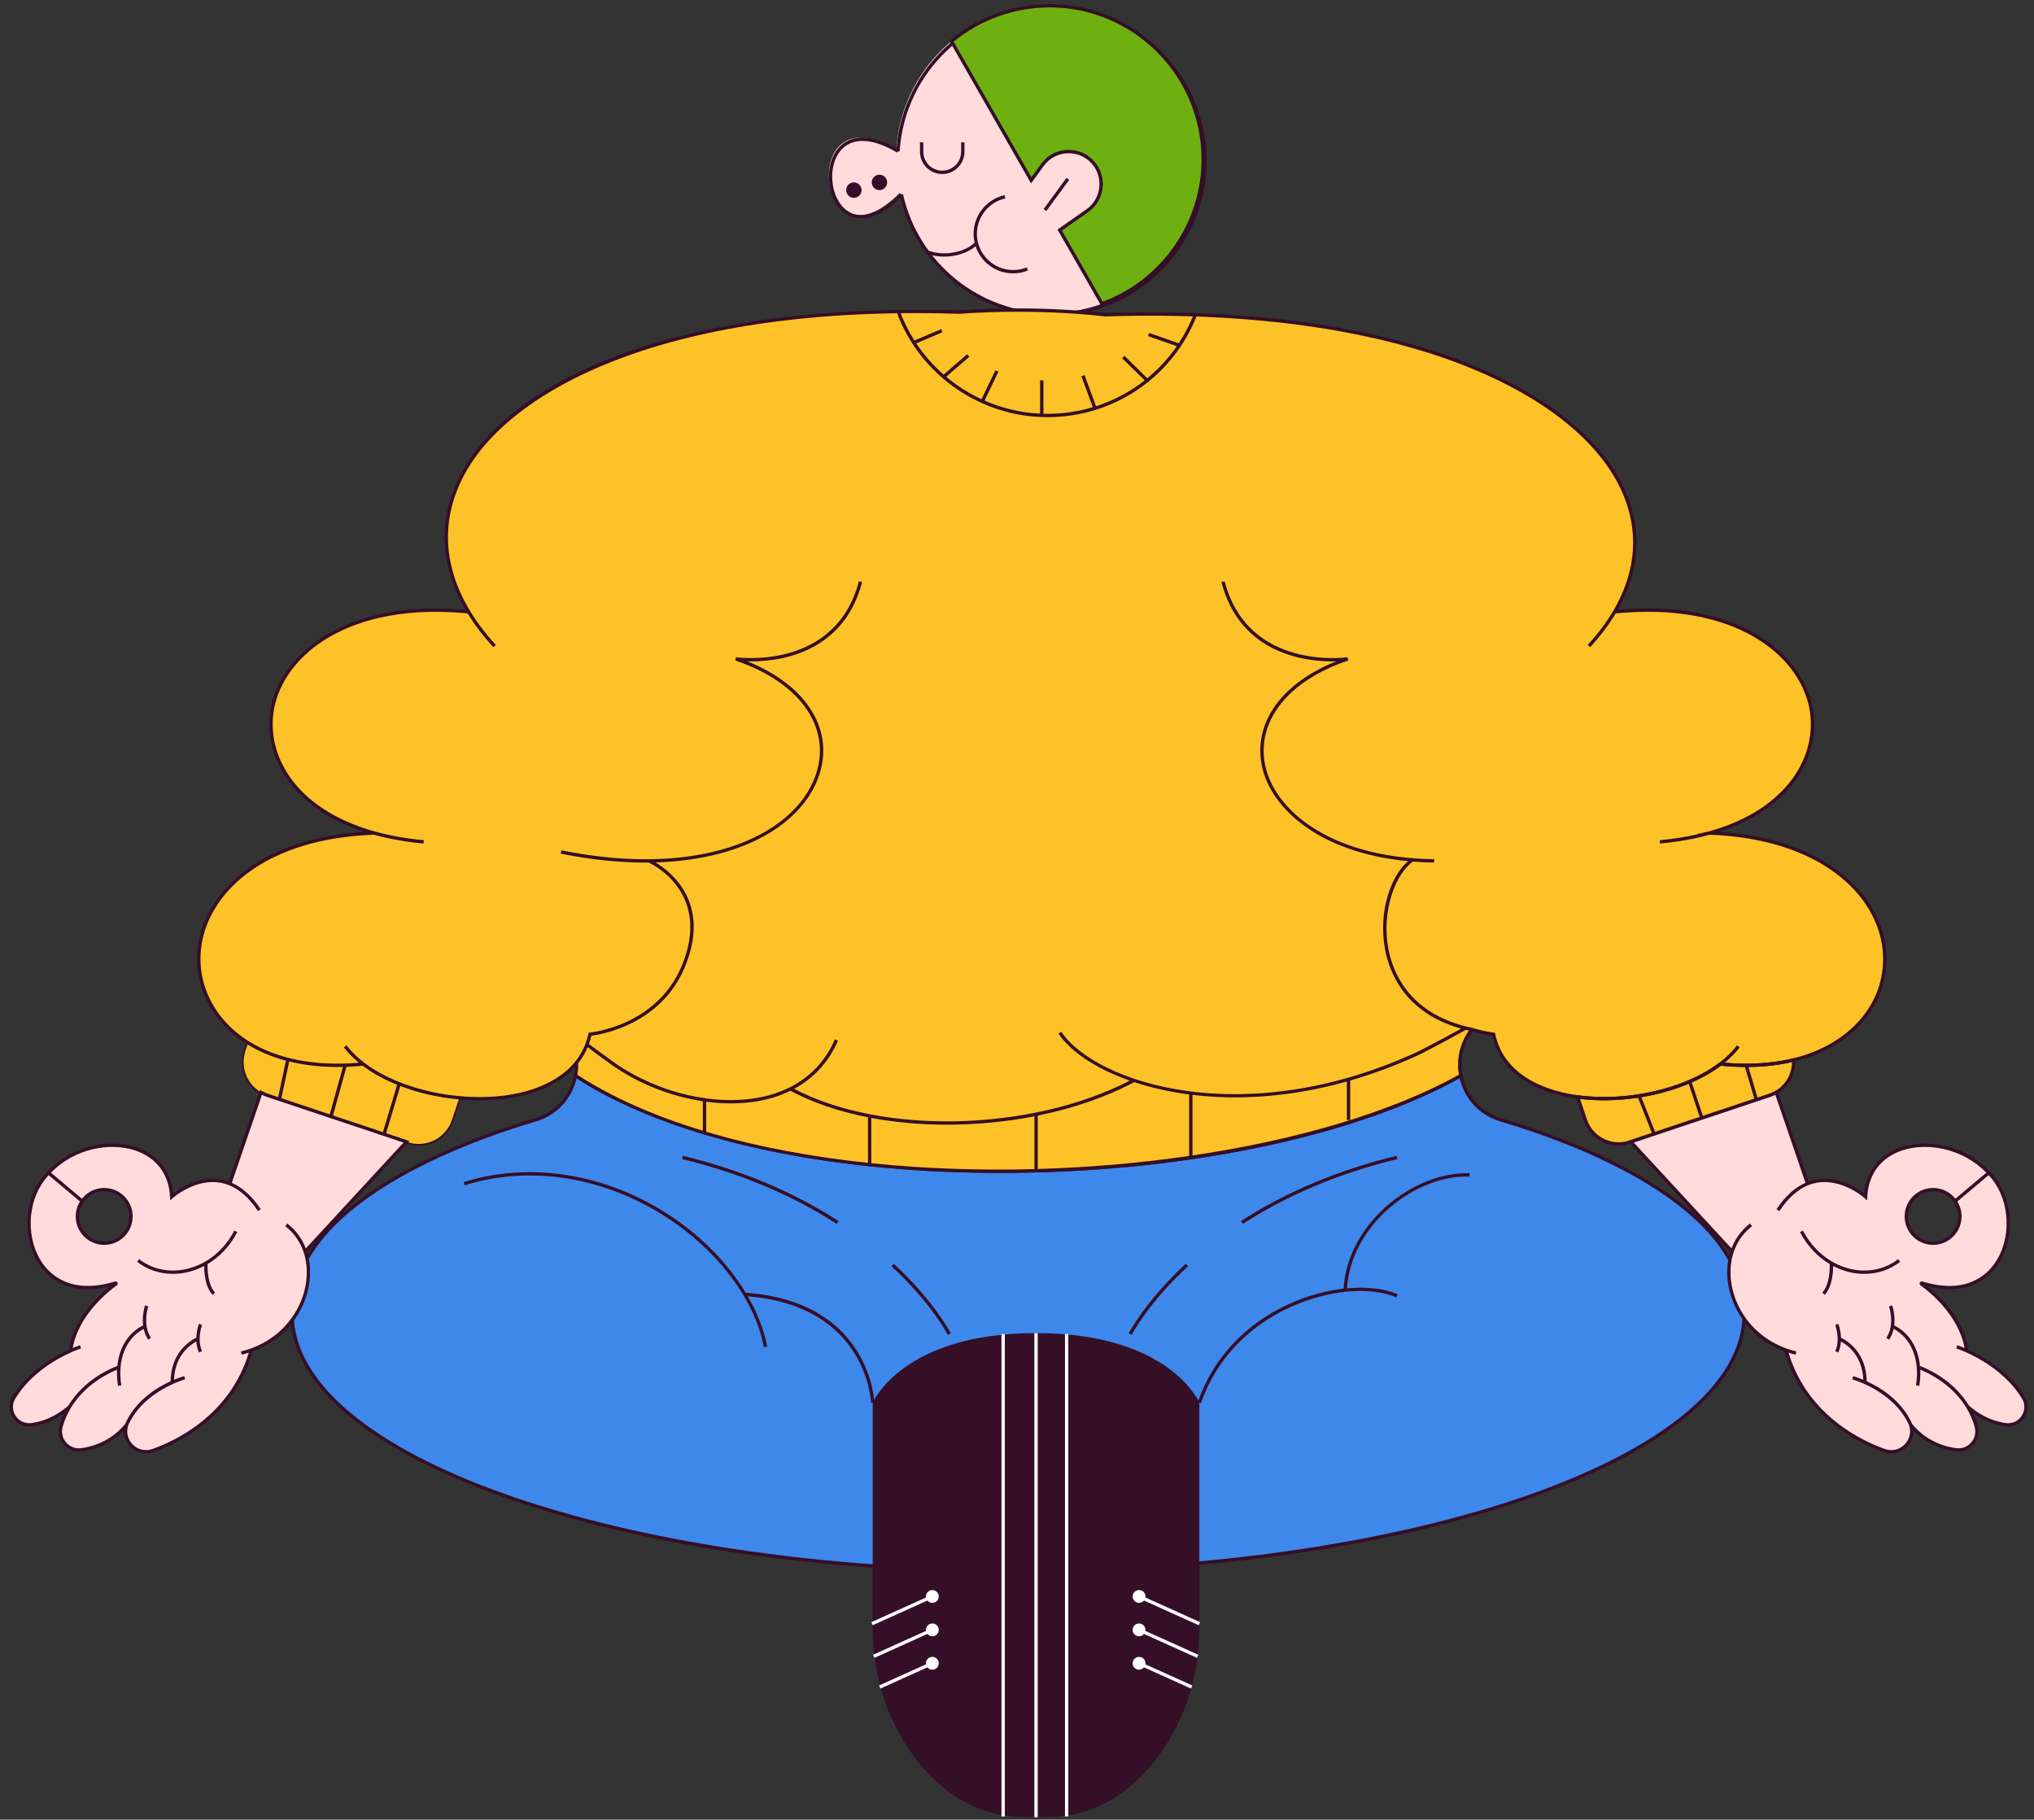 <svg width="608.76px" height="544.622px" viewBox="96.12 155.778 608.76 544.622" fill="none" xmlns="http://www.w3.org/2000/svg"><rect x="96.12" y="155.778" width="608.76" height="544.622" fill="#333333" stroke="none"/><g id="Hobbies Outlines/Meditating"><g id="Outlines"><path id="Stroke 1 (Stroke)" fill-rule="evenodd" clip-rule="evenodd" d="M532.595 475.777C532.593 475.763 532.59 475.741 532.588 475.718L533.583 475.622C533.584 475.628 533.585 475.635 533.587 475.653L533.587 475.654C533.589 475.669 533.592 475.692 533.594 475.717L532.599 475.81C532.598 475.804 532.597 475.796 532.595 475.78" fill="black"/><path id="Stroke 3 (Stroke)" fill-rule="evenodd" clip-rule="evenodd" d="M269.095 475.799C269.093 475.808 269.093 475.813 269.091 475.826L268.096 475.733C268.099 475.701 268.106 475.647 268.108 475.629M269.095 475.799C269.096 475.789 269.098 475.775 269.102 475.744ZM269.102 475.744L268.109 475.623Z" fill="black"/><path id="Fill 5" fill-rule="evenodd" clip-rule="evenodd" d="M170.653 468.648L170.044 470.472C168.546 474.953 170.418 479.926 174.495 482.298C175.09 482.646 175.72 482.93 176.368 483.146L218.238 497.139C220.776 497.988 223.492 497.797 225.886 496.602C228.28 495.408 230.066 493.352 230.914 490.815L232.931 484.779C232.098 484.693 231.21 484.585 230.235 484.448C221.353 483.203 213.026 480.282 206.787 476.223V476.223C205.977 475.696 205.28 475.213 204.664 474.752C203.347 474.88 201.965 474.977 200.454 475.045C192.093 475.433 184.504 474.419 177.9 472.043C175.285 471.1 172.85 469.96 170.653 468.648M221.424 498.662C220.249 498.662 219.07 498.471 217.922 498.088L176.051 484.095C175.339 483.858 174.646 483.544 173.992 483.163C169.508 480.553 167.448 475.083 169.095 470.156L170.104 467.136L170.641 467.47C172.917 468.883 175.473 470.105 178.239 471.101C184.718 473.433 192.174 474.422 200.408 474.047C201.967 473.976 203.384 473.876 204.74 473.739L204.937 473.718L205.113 473.837C205.747 474.32 206.473 474.826 207.333 475.385H207.332C213.451 479.366 221.634 482.233 230.374 483.458C231.581 483.627 232.653 483.752 233.65 483.843L234.278 483.901L231.862 491.131C230.929 493.922 228.966 496.183 226.333 497.497C224.782 498.271 223.109 498.662 221.424 498.662" fill="#350E27"/><path id="Fill 7" fill-rule="evenodd" clip-rule="evenodd" d="M545.271 490.931C539.042 489.089 534.507 483.91 533.319 477.701L533.312 477.706C469.242 513.658 329.979 518.015 268.372 477.706L268.364 477.703V477.702C267.174 483.912 262.64 489.089 256.412 490.931C232.833 497.904 183.515 516.347 183.515 548.9C183.515 591.49 280.815 626.015 400.841 626.015C520.868 626.015 618.167 591.49 618.167 548.9C618.167 516.347 568.851 497.904 545.271 490.931" fill="#3F88EB"/><path id="Fill 9" fill-rule="evenodd" clip-rule="evenodd" d="M400.842 625.515C281.284 625.515 184.016 591.146 184.016 548.9C184.016 516.372 234.744 497.86 256.554 491.411C262.657 489.606 267.254 484.702 268.702 478.517C297.53 497.088 345.278 507.389 399.924 506.804C452.298 506.24 501.958 495.656 532.971 478.469C534.406 484.677 539.011 489.601 545.13 491.411C566.94 497.86 617.668 516.371 617.668 548.9C617.668 591.146 520.401 625.515 400.842 625.515M545.413 490.452C539.435 488.684 534.988 483.762 533.811 477.607L533.723 476.709L533.068 477.271C470.908 512.149 331.516 518.422 268.588 477.255L267.998 476.96L267.873 477.609C266.694 483.763 262.248 488.684 256.271 490.452C234.245 496.965 183.016 515.699 183.016 548.9C183.016 569.726 205.74 589.258 247.002 603.9C288.102 618.484 342.737 626.515 400.842 626.515C458.947 626.515 513.582 618.484 554.682 603.9C595.945 589.258 618.668 569.726 618.668 548.9C618.668 515.698 567.439 496.964 545.413 490.452" fill="#350E27"/><path id="Fill 11" fill-rule="evenodd" clip-rule="evenodd" d="M319.306 542.688C313.516 533.104 304.529 524.213 293.6 517.681C275.089 506.618 253.696 503.665 234.901 509.582L235.202 510.535C253.721 504.705 274.821 507.622 293.087 518.54C309.764 528.507 321.896 544 324.75 558.972L325.732 558.785C324.773 553.753 322.771 548.671 319.936 543.75C355.683 546.684 356.808 575.336 356.815 575.627L357.815 575.604C357.807 575.302 356.683 545.361 319.306 542.688" fill="#350E27"/><path id="Fill 13" fill-rule="evenodd" clip-rule="evenodd" d="M498.243 541.471C492.992 542.073 487.444 543.575 482.158 545.952C468.841 551.941 459.055 562.418 454.604 575.454L455.552 575.777C459.912 563.006 469.507 552.739 482.568 546.864C493.752 541.834 506.111 540.732 514.049 544.055L514.435 543.133C510.281 541.394 504.97 540.827 499.254 541.36C500.55 521.966 520.229 507.243 535.915 507.94L535.958 506.94C519.781 506.252 499.469 521.449 498.243 541.471" fill="#350E27"/><path id="Fill 15" fill-rule="evenodd" clip-rule="evenodd" d="M433.932 554.851L434.825 555.302C434.871 555.209 439.685 545.842 451.682 534.754L451.002 534.02C438.875 545.229 433.98 554.756 433.932 554.851" fill="#350E27"/><path id="Fill 17" fill-rule="evenodd" clip-rule="evenodd" d="M514.361 502.672L514.125 501.699C496.735 505.921 481.063 512.493 467.547 521.233L468.09 522.072C481.511 513.394 497.08 506.866 514.361 502.672" fill="#350E27"/><path id="Fill 19" fill-rule="evenodd" clip-rule="evenodd" d="M363.617 534.02L362.938 534.754C374.922 545.831 379.748 555.209 379.795 555.302L380.688 554.851C380.639 554.756 375.743 545.229 363.617 534.02" fill="#350E27"/><path id="Fill 21" fill-rule="evenodd" clip-rule="evenodd" d="M347.076 521.233C333.559 512.494 317.888 505.921 300.498 501.7L300.262 502.672C317.543 506.867 333.111 513.394 346.533 522.073L347.076 521.233Z" fill="#350E27"/><path id="Fill 23" fill-rule="evenodd" clip-rule="evenodd" d="M406.2 699.532V554.774C366.031 554.774 357.316 575.616 357.316 575.616V643.261C357.316 656.86 361.401 670.231 369.442 681.198C377.021 691.535 388.744 700.748 406.2 699.532" fill="#350E27"/><path id="Fill 25" fill-rule="evenodd" clip-rule="evenodd" d="M406.193 699.532V554.774C446.361 554.774 455.077 575.616 455.077 575.616V643.261C455.077 656.86 450.992 670.231 442.951 681.198C435.372 691.535 423.648 700.748 406.193 699.532" fill="#350E27"/><path id="Fill 27" fill-rule="evenodd" clip-rule="evenodd" d="M405.693 699.64H406.693V554.774H405.693V699.64Z" fill="white"/><path id="Fill 29" fill-rule="evenodd" clip-rule="evenodd" d="M414.855 699.432H415.855V555.077H414.855V699.432Z" fill="white"/><path id="Fill 30" fill-rule="evenodd" clip-rule="evenodd" d="M395.855 699.432H396.855V555.077H395.855V699.432Z" fill="white"/><path id="Fill 31" fill-rule="evenodd" clip-rule="evenodd" d="M438.919 633.898C438.936 633.798 438.95 633.699 438.95 633.594C438.95 632.535 438.091 631.676 437.031 631.676C435.972 631.676 435.113 632.535 435.113 633.594C435.113 634.654 435.972 635.513 437.031 635.513C437.628 635.513 438.153 635.236 438.506 634.809L454.872 642.198L455.284 641.286L438.919 633.898Z" fill="white"/><path id="Fill 32" fill-rule="evenodd" clip-rule="evenodd" d="M438.95 643.594C438.95 642.534 438.091 641.676 437.031 641.676C435.971 641.676 435.113 642.534 435.113 643.594C435.113 644.654 435.971 645.513 437.031 645.513C437.628 645.513 438.153 645.236 438.506 644.809L454.366 651.969L454.778 651.057L438.919 643.898C438.935 643.798 438.95 643.698 438.95 643.594" fill="white"/><path id="Fill 33" fill-rule="evenodd" clip-rule="evenodd" d="M438.95 653.594C438.95 652.534 438.091 651.676 437.031 651.676C435.971 651.676 435.113 652.534 435.113 653.594C435.113 654.654 435.971 655.513 437.031 655.513C437.628 655.513 438.153 655.236 438.506 654.809L452.563 661.156L452.975 660.243L438.919 653.898C438.935 653.798 438.95 653.698 438.95 653.594" fill="white"/><path id="Fill 34" fill-rule="evenodd" clip-rule="evenodd" d="M375.16 631.676C374.1 631.676 373.241 632.534 373.241 633.594C373.241 633.698 373.256 633.798 373.272 633.898L356.908 641.285L357.319 642.197L373.685 634.808C374.037 635.235 374.563 635.513 375.16 635.513C376.219 635.513 377.078 634.654 377.078 633.594C377.078 632.534 376.219 631.676 375.16 631.676" fill="white"/><path id="Fill 35" fill-rule="evenodd" clip-rule="evenodd" d="M375.16 641.676C374.1 641.676 373.241 642.534 373.241 643.594C373.241 643.698 373.256 643.798 373.272 643.898L357.414 651.057L357.825 651.969L373.685 644.808C374.037 645.235 374.563 645.513 375.16 645.513C376.219 645.513 377.078 644.654 377.078 643.594C377.078 642.534 376.219 641.676 375.16 641.676" fill="white"/><path id="Fill 36" fill-rule="evenodd" clip-rule="evenodd" d="M375.161 651.676C374.101 651.676 373.242 652.534 373.242 653.594C373.242 653.698 373.257 653.798 373.273 653.898L359.217 660.243L359.628 661.155L373.686 654.808C374.038 655.235 374.564 655.513 375.161 655.513C376.22 655.513 377.079 654.654 377.079 653.594C377.079 652.534 376.22 651.676 375.161 651.676" fill="white"/><path id="41:18094" fill-rule="evenodd" clip-rule="evenodd" d="M427.031 249.988L426.926 249.982C418.582 249.066 409.918 248.584 401.031 248.584H400.652C394.763 248.584 388.973 248.796 383.308 249.205L383.208 249.202C380.125 249.104 377.098 249.049 374.105 249.02C388.229 274.033 423.154 276.861 441.119 254.446L444.835 249.81C439.061 249.741 433.133 249.794 427.031 249.988" fill="#FFDCDB"/><path id="Fill 38" fill-rule="evenodd" clip-rule="evenodd" d="M374.976 249.53C381.609 260.705 393.22 267.969 406.21 269.021C419.488 270.094 432.394 264.532 440.727 254.134L443.8 250.3C438.244 250.247 432.614 250.311 427.045 250.488L427.024 250.489L426.897 250.482C418.435 249.554 409.742 249.084 401.03 249.084H400.651C394.86 249.084 389.037 249.293 383.343 249.704L383.192 249.702C380.601 249.62 377.906 249.563 374.976 249.53M409.463 270.153C408.356 270.153 407.245 270.108 406.13 270.018C392.518 268.915 380.383 261.158 373.668 249.266L373.242 248.512L374.108 248.521C377.389 248.552 380.37 248.612 383.223 248.703L383.321 248.705C388.988 248.294 394.836 248.084 400.651 248.084H401.03C409.778 248.084 418.508 248.556 426.979 249.486L427.034 249.488C432.955 249.3 438.949 249.24 444.839 249.31L445.865 249.322L441.508 254.759C433.666 264.543 421.875 270.152 409.463 270.153" fill="#350E27"/><path id="41:18098" fill-rule="evenodd" clip-rule="evenodd" d="M410.254 157.5C385.838 157.5 365.879 176.536 364.381 200.574L364.376 200.504C334.347 182.763 340.474 238.721 365.385 213.529L365.379 213.446C369.936 234.039 388.29 249.446 410.254 249.446C435.645 249.446 456.227 228.863 456.227 203.473C456.227 178.083 435.645 157.5 410.254 157.5" fill="#FFDCDB"/><path id="Fill 40" fill-rule="evenodd" clip-rule="evenodd" d="M353.985 212.68C353.985 211.405 352.951 210.371 351.676 210.371C350.401 210.371 349.367 211.405 349.367 212.68C349.367 213.955 350.401 214.989 351.676 214.989C352.951 214.989 353.985 213.955 353.985 212.68" fill="#350E27"/><path id="Fill 41" fill-rule="evenodd" clip-rule="evenodd" d="M361.636 210.371C361.636 209.096 360.602 208.061 359.327 208.061C358.052 208.061 357.018 209.096 357.018 210.371C357.018 211.646 358.052 212.68 359.327 212.68C360.602 212.68 361.636 211.646 361.636 210.371" fill="#350E27"/><path id="Stroke 42 (Stroke)" fill-rule="evenodd" clip-rule="evenodd" d="M364.443 200.177C366.377 176.288 386.365 157.5 410.753 157.5C436.421 157.5 457.226 178.307 457.226 203.973C457.226 229.639 436.421 250.446 410.753 250.446C388.889 250.446 370.564 235.343 365.611 215.003C359.609 220.821 354.57 222.078 350.811 220.592C346.959 219.069 344.736 214.77 344.28 210.362C343.824 205.95 345.111 201.193 348.568 198.692C351.957 196.241 357.215 196.1 364.443 200.177ZM364.814 201.108L364.621 201.434C357.189 197.044 352.178 197.315 349.155 199.502C346.093 201.717 344.839 206.048 345.275 210.259C345.711 214.474 347.814 218.332 351.178 219.662C354.505 220.977 359.352 219.924 365.529 213.677L365.778 213.924L366.367 213.838C370.874 234.207 389.029 249.446 410.753 249.446C435.868 249.446 456.226 229.087 456.226 203.973C456.226 178.859 435.868 158.5 410.753 158.5C386.603 158.5 366.861 177.329 365.379 201.105L364.814 201.108Z" fill="#350E27"/><path id="Fill 43" fill-rule="evenodd" clip-rule="evenodd" d="M415.307 209.025L408.471 218.341L409.278 218.933L416.114 209.617L415.307 209.025Z" fill="#350E27"/><path id="Fill 44" fill-rule="evenodd" clip-rule="evenodd" d="M399.342 236.598C393.363 236.598 388.499 231.734 388.499 225.755C388.499 220.697 392.079 216.243 397.011 215.162L396.798 214.186C391.41 215.366 387.499 220.231 387.499 225.755C387.499 226.668 387.613 227.555 387.81 228.41C384.7 231.485 378.071 232.562 373.71 230.648L373.309 231.564C374.892 232.259 376.756 232.585 378.661 232.585C382.185 232.585 385.83 231.457 388.109 229.481C389.675 234.189 394.114 237.598 399.342 237.598C400.879 237.598 402.375 237.307 403.789 236.734L403.414 235.807C402.12 236.332 400.75 236.598 399.342 236.598" fill="#350E27"/><path id="Fill 45" fill-rule="evenodd" clip-rule="evenodd" d="M378.119 207.858C381.79 207.858 384.777 204.871 384.777 201.2V198.374H383.777V201.2C383.777 204.32 381.239 206.858 378.119 206.858C374.999 206.858 372.461 204.32 372.461 201.2V198.374H371.461V201.2C371.461 204.871 374.448 207.858 378.119 207.858" fill="#350E27"/><path id="41:18105" fill-rule="evenodd" clip-rule="evenodd" d="M456.226 203.473C456.226 178.083 435.644 157.5 410.253 157.5C399.085 157.5 388.856 161.492 380.893 168.115L404.759 209.764L408.093 205.165C412.037 199.726 420.175 199.828 423.981 205.365C427.001 209.762 425.917 215.771 421.55 218.834L413.281 224.636L425.925 246.702C443.598 240.294 456.226 223.359 456.226 203.473" fill="#6EB010"/><path id="Fill 47" fill-rule="evenodd" clip-rule="evenodd" d="M413.943 224.783L426.15 246.087C443.86 239.479 455.727 222.408 455.727 203.473C455.727 178.399 435.328 158 410.255 158C399.808 158 389.628 161.631 381.538 168.232L404.809 208.844L407.689 204.871C409.666 202.146 412.727 200.588 416.095 200.649C419.463 200.691 422.487 202.307 424.394 205.082C427.556 209.684 426.41 216.037 421.839 219.243L413.943 224.783ZM425.702 247.316L412.621 224.488L421.264 218.425C425.388 215.532 426.422 209.801 423.57 205.648C421.849 203.145 419.121 201.687 416.084 201.649C416.043 201.649 416.002 201.648 415.962 201.648C412.972 201.648 410.258 203.032 408.5 205.458L404.712 210.684L380.252 167.999L380.574 167.73C388.895 160.811 399.435 157 410.255 157C435.88 157 456.727 177.848 456.727 203.473C456.727 222.967 444.418 240.529 426.097 247.173L425.702 247.316Z" fill="#350E27"/><path id="Fill 48" fill-rule="evenodd" clip-rule="evenodd" d="M607.735 405.098L607.783 405.087C658.412 390.859 645.093 332.34 579.447 338.887L579.391 338.855C604.89 295.428 547.874 246.133 427.031 249.988L426.925 249.982C418.582 249.066 409.918 248.584 401.031 248.584H400.652C394.763 248.584 388.973 248.796 383.308 249.205L383.208 249.202C262.334 245.349 210.102 295.364 236.375 338.89L236.293 338.878C170.768 332.396 157.456 390.781 207.933 405.056L208.091 405.098C152.841 407.134 142.896 450.836 170.378 467.895C178.584 472.989 190.119 475.713 204.791 474.236L204.811 474.235C212.098 479.785 222.81 483.358 233.605 484.341C247.543 485.611 261.618 482.563 268.64 473.874L268.673 473.834C268.68 474.042 268.684 474.25 268.684 474.459C268.684 475.003 268.654 475.542 268.601 476.076C268.598 476.108 268.592 476.139 268.589 476.171C268.535 476.687 268.461 477.199 268.364 477.702V477.703L268.372 477.706C329.979 518.015 469.242 513.658 533.312 477.706L533.319 477.701C533.222 477.196 533.148 476.684 533.093 476.168C533.09 476.137 533.086 476.106 533.083 476.075C533.029 475.542 533 475.003 533 474.459C533 470.576 534.304 466.865 536.622 463.889L536.703 463.923C540.464 465.097 543.125 465.317 543.125 465.317C545.524 476.502 555.901 482.384 568.295 484.08C582.99 486.092 600.523 482.216 611 474.245L611.014 474.234C619.343 475.075 626.655 474.554 632.93 473.024C674.746 462.828 670.126 407.397 607.735 405.098" fill="#FDC227"/><path id="Fill 49" fill-rule="evenodd" clip-rule="evenodd" d="M627.74 482.723C631.166 480.727 633.167 476.952 632.93 473.024C630.412 473.638 627.719 474.08 624.868 474.346C620.615 474.744 616.002 474.738 611.014 474.234L611 474.245C601.424 481.532 585.957 485.38 572.145 484.454C570.847 484.368 569.558 484.253 568.295 484.08L570.598 490.973C572.439 496.482 578.397 499.454 583.905 497.614L584.202 497.515L625.776 483.62C626.475 483.387 627.128 483.08 627.74 482.723" fill="#FDC227"/><path id="Fill 50" fill-rule="evenodd" clip-rule="evenodd" d="M207.061 475.804C206.284 475.298 205.526 474.779 204.811 474.235L204.792 474.236C203.304 474.386 201.856 474.482 200.433 474.546C191.757 474.945 184.288 473.81 178.071 471.572C175.251 470.556 172.68 469.324 170.379 467.895L169.571 470.314C167.963 475.124 170.028 480.277 174.245 482.731C174.857 483.087 175.513 483.388 176.211 483.62L217.785 497.515L218.082 497.614C223.59 499.454 229.548 496.482 231.389 490.973L233.605 484.341C232.503 484.241 231.403 484.106 230.306 483.952C221.714 482.748 213.401 479.929 207.061 475.804" fill="#FDC227"/><path id="Fill 51" fill-rule="evenodd" clip-rule="evenodd" d="M569.02 484.677L571.072 490.815C571.919 493.352 573.705 495.407 576.098 496.602C578.493 497.797 581.208 497.988 583.746 497.139L584.043 497.04L625.617 483.146C626.245 482.937 626.874 482.649 627.487 482.291C630.541 480.511 632.443 477.168 632.448 473.652C630.081 474.198 627.549 474.598 624.914 474.844C620.547 475.251 615.919 475.22 611.159 474.75C601.629 481.912 586.333 485.911 572.111 484.953C570.948 484.875 569.945 484.785 569.02 484.677M580.56 498.661C578.876 498.661 577.203 498.271 575.652 497.496C573.019 496.183 571.055 493.922 570.123 491.131L567.564 483.476L568.361 483.585C569.485 483.739 570.697 483.857 572.177 483.955C586.272 484.901 601.384 480.932 610.696 473.848L610.853 473.728L611.063 473.737C615.833 474.218 620.462 474.255 624.82 473.848C627.632 473.586 630.321 473.146 632.811 472.538L633.392 472.396L633.428 472.993C633.675 477.098 631.541 481.086 627.991 483.155C627.319 483.547 626.626 483.864 625.933 484.095L584.061 498.088C582.915 498.471 581.735 498.661 580.56 498.661" fill="#350E27"/><path id="Fill 52" fill-rule="evenodd" clip-rule="evenodd" d="M632.812 472.538C626.623 474.046 619.724 474.472 612.297 473.838C614.053 472.392 615.573 470.854 616.792 469.243L615.996 468.64C614.612 470.468 612.842 472.209 610.738 473.816L610.697 473.848C600.509 481.598 583.109 485.599 568.362 483.585C560.356 482.489 546.495 478.644 543.614 465.212L543.536 464.849L543.166 464.818C543.14 464.815 540.508 464.587 536.816 463.428L536.462 463.279L536.412 463.345C535.857 463.225 535.314 463.1 534.784 462.967L534.753 462.912C534.734 462.923 534.715 462.933 534.697 462.943C517.716 458.625 512.966 446.727 511.657 439.841C509.51 428.546 513.728 417.246 519.043 413.649C521.078 413.807 523.175 413.906 525.347 413.934L525.359 412.934C493.554 412.536 476.744 397.552 474.584 383.799C472.567 370.954 482.171 359.328 499.648 353.457L499.415 352.489C499.113 352.533 469.652 356.657 462.646 329.742L461.679 329.994C467.422 352.058 487.747 353.918 496.022 353.724C480.161 360.073 471.631 371.438 473.596 383.955C475.633 396.926 490.209 410.951 517.555 413.518C512.434 417.857 508.51 428.645 510.674 440.028C512.002 447.014 516.743 458.983 533.434 463.644C526.326 467.574 520.74 470.405 520.695 470.429C468.395 494.709 423.949 479.772 413.762 464.59L412.932 465.146C416.431 470.361 423.89 475.553 434.262 479.202C404.824 494.446 360.256 495.548 333.791 481.669C339.704 478.469 344.184 473.58 346.921 467.245L346.003 466.849C342.392 475.205 335.65 480.973 326.508 483.525C312.391 487.469 293.569 483.475 279.676 473.591C277.536 472.068 275.078 470.264 272.379 468.237C272.668 467.437 272.916 466.617 273.111 465.773C275.914 465.422 293.86 462.512 301.071 445.26C309.075 426.115 296.986 416.701 292.303 413.901C320.221 413.084 337.791 401.026 341.72 386.356C345.282 373.054 336.733 360.509 319.802 353.724C328.071 353.923 348.404 352.057 354.146 329.994L353.179 329.742C346.178 356.641 316.708 352.533 316.411 352.489L316.177 353.457C334.747 359.694 344.394 372.506 340.753 386.098C335.747 404.794 307.825 419.107 264.141 410.283L263.942 411.263C273.084 413.109 281.547 413.948 289.268 413.948C289.606 413.948 289.935 413.938 290.27 413.935C291.657 414.578 309.192 423.242 300.148 444.875C292.594 462.948 272.858 464.802 272.659 464.818L272.29 464.849L272.212 465.212C271.548 468.307 270.227 471.101 268.285 473.517L268.251 473.559C261.918 481.395 248.981 485.242 233.65 483.843C222.535 482.83 212.134 479.184 205.114 473.837C202.997 472.225 201.219 470.475 199.83 468.64L199.032 469.243C200.253 470.856 201.774 472.394 203.532 473.841C190.529 474.955 179.174 472.767 170.642 467.47C159.146 460.335 153.815 447.823 157.06 435.597C160.699 421.88 176.001 406.805 208.033 405.601C212.598 406.875 217.592 407.764 222.881 408.24L222.971 407.244C217.785 406.777 212.892 405.908 208.415 404.666L208.069 404.575C183.906 397.741 175.642 381.205 178.171 367.847C181.228 351.703 200.64 335.927 236.087 339.367C238.183 342.803 240.765 346.201 243.779 349.47L244.515 348.792C241.481 345.503 238.887 342.084 236.803 338.631C228.295 324.536 228 309.911 235.95 296.337C250.216 271.978 296.388 246.928 383.193 249.702L383.344 249.703C389.038 249.292 394.861 249.083 400.652 249.083H401.031C409.743 249.083 418.436 249.553 426.898 250.481L427.046 250.487C516.583 247.63 564.307 273.293 579.134 298.261C586.869 311.286 586.808 325.235 578.959 338.601L578.958 338.602C576.926 342.064 574.354 345.493 571.311 348.792L572.045 349.47C575.06 346.201 577.614 342.805 579.658 339.371C615.146 335.884 634.602 351.681 637.657 367.858C640.185 381.241 631.886 397.794 607.673 404.599L603.86 405.455L604.239 405.469C600.653 406.288 596.84 406.885 592.855 407.244L592.945 408.24C598.233 407.764 603.227 406.875 607.792 405.601C641.275 406.86 657.925 423.781 659.572 440.005C661.113 455.185 650.359 468.26 632.812 472.538M532.584 476.121L532.596 476.221C532.639 476.63 532.695 477.037 532.763 477.439C512.529 488.717 484.202 496.98 453.023 501.598V483.468C457.056 483.953 461.306 484.223 465.754 484.223C476.008 484.223 487.287 482.814 499.226 479.466V490.981H500.226V479.172C507.009 477.214 513.997 474.64 521.131 471.328C521.193 471.297 527.276 468.214 534.828 464.014C535.133 464.089 535.454 464.155 535.767 464.225C533.664 467.198 532.499 470.797 532.499 474.459C532.499 475.002 532.528 475.562 532.584 476.121M452.023 483.344V501.747C437.356 503.878 422.072 505.199 406.713 505.65V489.672C417.107 487.556 427.007 484.216 435.578 479.653C440.48 481.278 445.996 482.557 452.023 483.344M356.895 503.922V490.369C364.128 491.719 371.799 492.393 379.587 492.393C388.306 492.393 397.166 491.55 405.713 489.88V505.682C389.291 506.124 372.799 505.559 356.895 503.922M332.697 482.231C339.416 485.852 347.334 488.489 355.895 490.171V503.818C338.777 502.004 322.359 498.936 307.476 494.506V485.514C309.971 485.845 312.45 486.022 314.878 486.022C319.048 486.022 323.071 485.522 326.777 484.488C328.878 483.901 330.849 483.141 332.697 482.231M269.099 476.124C269.155 475.555 269.184 474.994 269.184 474.459C269.184 474.305 269.179 474.151 269.175 473.998C270.337 472.526 271.284 470.924 272.005 469.206C274.62 471.168 277.01 472.921 279.096 474.405C287.186 480.161 296.925 483.938 306.476 485.37V494.199C292.293 489.897 279.526 484.354 268.915 477.468C268.986 477.054 269.045 476.621 269.099 476.124M660.567 439.904C658.923 423.711 642.847 406.846 610.633 404.745C633.383 397.314 641.155 380.987 638.639 367.672C635.523 351.172 615.948 335.042 580.285 338.304C587.866 324.85 587.77 310.847 579.994 297.751C565.021 272.537 516.984 246.613 427.058 249.489L426.98 249.485C418.509 248.555 409.779 248.083 401.031 248.083H400.652C394.837 248.083 388.989 248.293 383.322 248.705L383.224 248.702C345.179 247.488 311.158 251.672 284.835 260.797C260.841 269.115 243.638 281.23 235.087 295.831C227.101 309.467 227.23 324.131 235.442 338.295C199.86 335.077 180.307 351.189 177.188 367.661C174.669 380.969 182.432 397.307 205.192 404.744C174.52 406.724 159.715 421.687 156.093 435.34C152.733 448.002 158.237 460.947 170.114 468.319C173.558 470.457 177.449 472.097 181.707 473.234L179.255 484.697L180.233 484.906L182.677 473.478C187.603 474.69 193.002 475.239 198.77 475.105L194.682 489.821L195.645 490.089L199.815 475.08C201.406 475.02 203.022 474.913 204.665 474.751C207.602 476.962 211.109 478.878 214.99 480.447L210.577 495.122L211.535 495.409L215.922 480.82C221.279 482.875 227.31 484.269 233.559 484.839C248.544 486.203 261.329 482.621 268.165 475.187C268.15 475.476 268.126 475.783 268.092 476.118C268.039 476.62 267.967 477.118 267.873 477.609L267.801 478.026L268.145 478.155C296.138 496.448 342.364 506.828 395.494 506.827C396.964 506.827 398.442 506.819 399.923 506.804C452.629 506.235 502.585 495.52 533.557 478.142L533.865 477.891L533.81 477.606C533.716 477.115 533.644 476.617 533.58 476.024C533.527 475.495 533.499 474.969 533.499 474.459C533.499 470.871 534.67 467.34 536.802 464.476C539.686 465.356 541.876 465.677 542.714 465.776C545.075 475.975 554.118 482.644 568.227 484.575C574.05 485.374 580.285 485.232 586.345 484.31L590.723 495.364L591.653 494.995L587.356 484.145C592.333 483.313 597.162 481.952 601.523 480.13L604.996 490.564L605.945 490.248L602.448 479.739C605.677 478.319 608.632 476.648 611.16 474.75C613.62 474.993 616.017 475.106 618.36 475.118L621.333 485.088L622.291 484.803L619.406 475.123C624.238 475.078 628.806 474.543 633.048 473.509C651.102 469.107 662.161 455.602 660.567 439.904" fill="#350E27"/><path id="Fill 53" fill-rule="evenodd" clip-rule="evenodd" d="M453.414 249.837C452.192 252.93 450.671 255.831 448.901 258.524L440.057 255.433L439.726 256.378L448.33 259.384C445.828 263.016 442.851 266.236 439.505 268.985L432.665 262.277L431.964 262.991L438.723 269.62C434.386 273.03 429.458 275.655 424.147 277.361L420.712 268.044L419.774 268.389L423.191 277.658C418.866 278.946 414.303 279.634 409.603 279.634C409.205 279.634 408.81 279.621 408.413 279.61V269.621H407.413V279.577C401.592 279.303 395.971 277.946 390.788 275.675L394.945 267.036L394.044 266.603L389.876 275.263C386.072 273.499 382.52 271.239 379.315 268.549L386.235 262.555L385.581 261.799L378.542 267.897C375.432 265.172 372.67 262.035 370.351 258.551L378.197 255.209L377.806 254.289L369.805 257.697C368.057 254.944 366.576 251.99 365.418 248.856L364.48 249.203C371.422 268.003 389.556 280.634 409.603 280.634C429.482 280.634 447.044 268.69 454.344 250.204L453.414 249.837Z" fill="#350E27"/><path id="41:18124" fill-rule="evenodd" clip-rule="evenodd" d="M666.66 519.847C666.66 515.417 670.251 511.826 674.681 511.826C679.111 511.826 682.702 515.417 682.702 519.847C682.702 524.277 679.111 527.868 674.681 527.868C670.251 527.868 666.66 524.277 666.66 519.847M701.746 574.151C696.999 566.365 689.069 561.985 684.764 560.065L684.755 559.993C683.306 549.486 674.053 542.111 671.198 540.064C671.056 539.962 671.176 539.753 671.342 539.804C695.899 547.325 702.57 521.207 692.941 508.668C681.446 493.7 655.299 495.215 654.478 513.973C654.478 513.973 646.134 506.398 637.106 510.048L627.739 482.723C627.127 483.08 626.474 483.387 625.775 483.62L584.201 497.515L614.522 530.36C611.011 540.854 617.118 555.004 630.65 559.856L630.66 559.885C636.065 579.372 652.61 587.286 660.104 589.933C662.313 590.713 664.769 590.172 666.438 588.529C668.128 586.866 668.744 584.367 667.938 582.173L667.957 582.197C672.358 587.671 678.111 589.265 681.574 589.71C683.365 589.942 685.149 589.266 686.362 587.928C687.649 586.508 688.12 584.519 687.595 582.675C686.968 580.47 686.072 578.509 685.014 576.772L685.07 576.826C689.241 580.561 693.571 581.8 696.375 582.193C698.162 582.443 699.949 581.767 701.139 580.411C702.667 578.672 702.95 576.126 701.746 574.151" fill="#FFDCDB"/><path id="Fill 55" fill-rule="evenodd" clip-rule="evenodd" d="M682.204 519.847C682.204 523.994 678.83 527.368 674.683 527.368C670.536 527.368 667.162 523.994 667.162 519.847C667.162 515.7 670.536 512.326 674.683 512.326C678.83 512.326 682.204 515.7 682.204 519.847M700.766 580.081C699.679 581.32 698.06 581.923 696.446 581.698C693.65 581.306 689.475 580.082 685.392 576.437C680.618 568.66 672.79 565.359 670.756 564.607C670.202 559.088 667.447 554.643 663.041 552.472C663.427 549.339 662.493 546.622 662.435 546.459L661.492 546.793C661.511 546.846 663.338 552.149 660.692 556.198L661.53 556.744C662.215 555.697 662.625 554.586 662.862 553.496C668.183 556.285 670.802 562.789 669.556 570.387L670.542 570.549C670.816 568.88 670.905 567.262 670.834 565.715C673.277 566.7 680.317 570.021 684.589 577.032C685.688 578.836 686.538 580.781 687.116 582.812C687.59 584.475 687.159 586.306 685.994 587.592C684.884 588.818 683.259 589.424 681.64 589.214C678.569 588.819 672.775 587.347 668.379 581.917C668.323 581.775 668.264 581.632 668.197 581.493C665.045 574.81 658.91 571.05 654.809 569.182C654.668 560.918 649.592 557.38 647.114 556.149C647.042 553.878 646.371 552.105 646.325 551.988L645.393 552.349C645.409 552.391 647.004 556.6 645.403 560.158L646.315 560.568C646.808 559.472 647.027 558.339 647.094 557.266C649.45 558.557 653.5 561.788 653.792 568.738C652.071 568.021 650.878 567.689 650.725 567.648L650.466 568.615C650.587 568.647 662.6 571.97 667.293 581.918C667.348 582.036 667.399 582.155 667.444 582.276L667.471 582.346C668.203 584.338 667.661 586.625 666.09 588.172C664.549 589.692 662.319 590.183 660.272 589.461C653.424 587.042 637.084 579.429 631.407 560.628C632.103 560.851 632.808 561.058 633.522 561.228L633.753 560.255C632.771 560.022 631.797 559.733 630.857 559.398L630.821 559.385C617.211 554.505 611.651 540.521 614.999 530.519C616.052 527.372 617.899 524.765 620.49 522.77L619.881 521.977C617.385 523.9 615.489 526.465 614.342 529.424L585.095 497.744L625.935 484.095C626.447 483.924 626.958 483.707 627.461 483.448L636.489 509.784C633.28 511.204 630.363 513.859 627.821 517.708L628.655 518.259C631.199 514.409 634.105 511.802 637.296 510.512C645.918 507.027 654.063 514.271 654.144 514.343L654.933 515.058L654.98 513.994C655.279 507.16 659.193 502.06 665.721 500C673.009 497.702 683.462 499.422 690.609 506.764L681.349 514.554C679.787 512.59 677.382 511.326 674.683 511.326C669.984 511.326 666.162 515.148 666.162 519.847C666.162 524.546 669.984 528.368 674.683 528.368C679.382 528.368 683.204 524.546 683.204 519.847C683.204 518.206 682.73 516.679 681.925 515.377L691.303 507.489C691.73 507.964 692.148 508.453 692.547 508.973C697.809 515.826 698.085 526.742 693.173 533.822C690.577 537.562 684.309 543.25 671.49 539.326C671.175 539.232 670.848 539.372 670.705 539.662C670.564 539.945 670.65 540.284 670.909 540.47C673.6 542.4 682.286 549.334 684.104 559.235C682.78 558.679 681.956 558.414 681.916 558.402L681.613 559.355C681.625 559.359 682.769 559.725 684.521 560.503L684.562 560.522C688.815 562.418 696.646 566.744 701.321 574.411V574.41C702.389 576.162 702.16 578.493 700.766 580.081M702.175 573.891V573.89C697.451 566.143 689.634 561.722 685.223 559.722C683.869 550.558 676.714 543.763 672.967 540.777C685.215 543.853 691.367 538.178 693.994 534.392C699.14 526.975 698.852 515.542 693.34 508.364C685.984 498.785 673.727 496.424 665.42 499.047C658.781 501.141 654.681 506.189 654.047 512.979C651.786 511.25 644.851 506.707 637.413 509.396L628.016 481.984L627.489 482.291C626.877 482.649 626.247 482.937 625.619 483.146L583.311 497.285L613.958 530.484C610.677 540.852 616.384 555.129 630.242 560.239C635.823 579.964 652.856 587.903 659.939 590.405C660.673 590.663 661.427 590.789 662.171 590.789C663.872 590.789 665.527 590.129 666.791 588.885C668.159 587.538 668.863 585.711 668.787 583.896C673.203 588.497 678.559 589.826 681.512 590.206C683.46 590.454 685.405 589.731 686.734 588.264C688.131 586.724 688.645 584.53 688.077 582.538C687.706 581.233 687.227 579.962 686.645 578.738C690.256 581.355 693.807 582.337 696.308 582.688C698.252 582.962 700.206 582.234 701.517 580.742C703.197 578.828 703.468 576.011 702.175 573.891" fill="#350E27"/><path id="Fill 56" fill-rule="evenodd" clip-rule="evenodd" d="M650.23 535.627C644.134 534.304 638.853 530.098 635.739 524.085L634.85 524.546C636.976 528.648 640.078 531.94 643.753 534.12C643.786 535.291 643.777 540.216 641.513 542.637L642.244 543.32C644.502 540.905 644.761 536.546 644.762 534.683C646.421 535.551 648.183 536.205 650.018 536.604C651.382 536.899 652.749 537.045 654.094 537.045C658.037 537.045 661.806 535.797 664.83 533.425L664.212 532.638C660.391 535.638 655.295 536.727 650.23 535.627" fill="#350E27"/><path id="41:18132" fill-rule="evenodd" clip-rule="evenodd" d="M127.305 527.868C122.875 527.868 119.284 524.276 119.284 519.847C119.284 515.417 122.875 511.825 127.305 511.825C131.735 511.825 135.326 515.417 135.326 519.847C135.326 524.276 131.735 527.868 127.305 527.868V527.868ZM217.785 497.514L176.211 483.62C175.513 483.388 174.857 483.087 174.245 482.73L164.881 510.048C155.853 506.397 147.509 513.972 147.509 513.972C146.687 495.215 120.54 493.699 109.045 508.668C99.416 521.207 106.088 547.324 130.644 539.804C130.811 539.753 130.93 539.962 130.788 540.063C127.933 542.11 118.68 549.485 117.232 559.993L117.222 560.064C112.917 561.984 104.988 566.364 100.241 574.15C99.036 576.126 99.32 578.672 100.847 580.411C102.037 581.766 103.825 582.442 105.611 582.192C108.415 581.8 112.745 580.56 116.916 576.825L116.972 576.771C115.914 578.509 115.019 580.47 114.391 582.675C113.867 584.518 114.337 586.508 115.625 587.928C116.837 589.265 118.622 589.941 120.412 589.71C123.875 589.264 129.628 587.671 134.03 582.196L134.048 582.173C133.242 584.366 133.859 586.865 135.548 588.528C137.217 590.172 139.673 590.713 141.882 589.932C149.377 587.286 165.921 579.372 171.326 559.885L171.336 559.855C184.868 555.004 190.976 540.853 187.464 530.359L217.785 497.514Z" fill="#FFDCDB"/><path id="Fill 58" fill-rule="evenodd" clip-rule="evenodd" d="M127.304 512.325C131.451 512.325 134.825 515.699 134.825 519.846C134.825 523.994 131.451 527.368 127.304 527.368C123.157 527.368 119.783 523.994 119.783 519.846C119.783 515.699 123.157 512.325 127.304 512.325V512.325ZM171.166 559.385L171.132 559.4L171.131 559.397C170.188 559.733 169.214 560.021 168.234 560.255L168.465 561.227C169.178 561.058 169.882 560.851 170.579 560.628C164.933 579.416 148.571 587.041 141.715 589.461C139.665 590.185 137.439 589.688 135.897 588.172C134.326 586.625 133.784 584.338 134.516 582.345L134.541 582.276H134.542C134.588 582.156 134.638 582.037 134.695 581.918C139.383 571.98 151.401 568.646 151.522 568.613L151.262 567.647C151.109 567.688 149.916 568.02 148.195 568.737C148.488 561.786 152.537 558.555 154.894 557.265C154.961 558.339 155.18 559.472 155.673 560.567L156.585 560.157C154.988 556.61 156.579 552.39 156.595 552.347L155.662 551.987C155.617 552.104 154.946 553.877 154.873 556.147C152.395 557.379 147.319 560.917 147.178 569.181C143.077 571.049 136.942 574.809 133.79 581.491C133.73 581.619 133.673 581.754 133.609 581.917C129.226 587.344 123.422 588.818 120.347 589.214C118.731 589.425 117.104 588.816 115.994 587.592C114.828 586.306 114.398 584.474 114.871 582.811C115.449 580.781 116.3 578.836 117.399 577.031L117.404 577.023C121.671 570.027 128.71 566.701 131.154 565.715C131.083 567.262 131.172 568.88 131.446 570.549L132.432 570.387C131.185 562.79 133.803 556.285 139.125 553.497C139.362 554.586 139.773 555.696 140.457 556.744L141.294 556.197C138.656 552.158 140.476 546.846 140.495 546.792L139.552 546.459C139.494 546.622 138.561 549.339 138.947 552.471C134.541 554.642 131.785 559.088 131.232 564.606C129.199 565.358 121.362 568.663 116.586 576.449L116.582 576.453C112.536 580.076 108.345 581.304 105.541 581.697C103.925 581.924 102.309 581.319 101.221 580.081C99.827 578.493 99.599 576.161 100.666 574.411C105.342 566.743 113.173 562.417 117.425 560.521L117.426 560.52C119.201 559.729 120.363 559.358 120.374 559.354L120.073 558.401C120.032 558.414 119.207 558.679 117.88 559.235C119.662 549.364 128.381 542.404 131.078 540.47C131.337 540.284 131.423 539.945 131.283 539.662C131.139 539.371 130.811 539.23 130.497 539.325C117.679 543.254 111.411 537.562 108.815 533.821C103.903 526.741 104.178 515.826 109.441 508.972C109.84 508.453 110.258 507.963 110.685 507.487L120.063 515.377C119.257 516.679 118.783 518.206 118.783 519.846C118.783 524.546 122.605 528.368 127.304 528.368C132.003 528.368 135.825 524.546 135.825 519.846C135.825 515.147 132.003 511.325 127.304 511.325C124.605 511.325 122.2 512.59 120.638 514.554L111.378 506.764C118.527 499.421 128.979 497.702 136.266 500C142.794 502.058 146.709 507.16 147.008 513.994L147.055 515.057L147.844 514.343C147.925 514.27 156.067 507.022 164.692 510.512C167.882 511.802 170.788 514.408 173.333 518.259L174.167 517.708C171.623 513.858 168.707 511.204 165.499 509.783L174.525 483.453C175.018 483.706 175.53 483.921 176.051 484.095L216.892 497.744L187.645 529.425C186.499 526.466 184.602 523.899 182.107 521.976L181.497 522.769C184.088 524.764 185.935 527.372 186.989 530.518C190.336 540.519 184.777 554.505 171.166 559.385V559.385ZM218.676 497.285L176.368 483.145C175.721 482.929 175.091 482.645 174.495 482.299L173.969 481.991L164.575 509.395C157.143 506.705 150.202 511.249 147.941 512.978C147.307 506.188 143.205 501.14 136.567 499.046C128.26 496.429 116.002 498.785 108.648 508.363C103.135 515.542 102.848 526.974 107.994 534.391C110.62 538.178 116.776 543.857 129.02 540.775C125.283 543.757 118.154 550.532 116.765 559.721C112.356 561.721 104.537 566.141 99.813 573.889C98.52 576.011 98.79 578.828 100.471 580.741C101.781 582.233 103.726 582.962 105.679 582.687C108.172 582.339 111.709 581.361 115.348 578.723C114.764 579.951 114.283 581.227 113.909 582.538C113.343 584.53 113.858 586.724 115.253 588.263C116.583 589.73 118.534 590.454 120.475 590.206C123.424 589.827 128.769 588.5 133.201 583.89C133.123 585.707 133.827 587.537 135.196 588.885C136.46 590.129 138.115 590.789 139.817 590.789C140.561 590.789 141.315 590.663 142.048 590.404C149.13 587.903 166.158 579.968 171.746 560.237C185.606 555.128 191.311 540.851 188.029 530.483L218.676 497.285Z" fill="#350E27"/><path id="Fill 59" fill-rule="evenodd" clip-rule="evenodd" d="M151.756 535.627C146.689 536.726 141.594 535.637 137.774 532.638L137.156 533.425C140.18 535.798 143.949 537.045 147.891 537.045C149.237 537.045 150.604 536.899 151.968 536.604C153.803 536.205 155.564 535.551 157.224 534.683C157.225 536.546 157.484 540.905 159.742 543.32L160.473 542.637C158.209 540.216 158.2 535.291 158.232 534.12C161.907 531.94 165.01 528.648 167.135 524.546L166.248 524.085C163.133 530.098 157.851 534.304 151.756 535.627" fill="#350E27"/></g></g></svg>